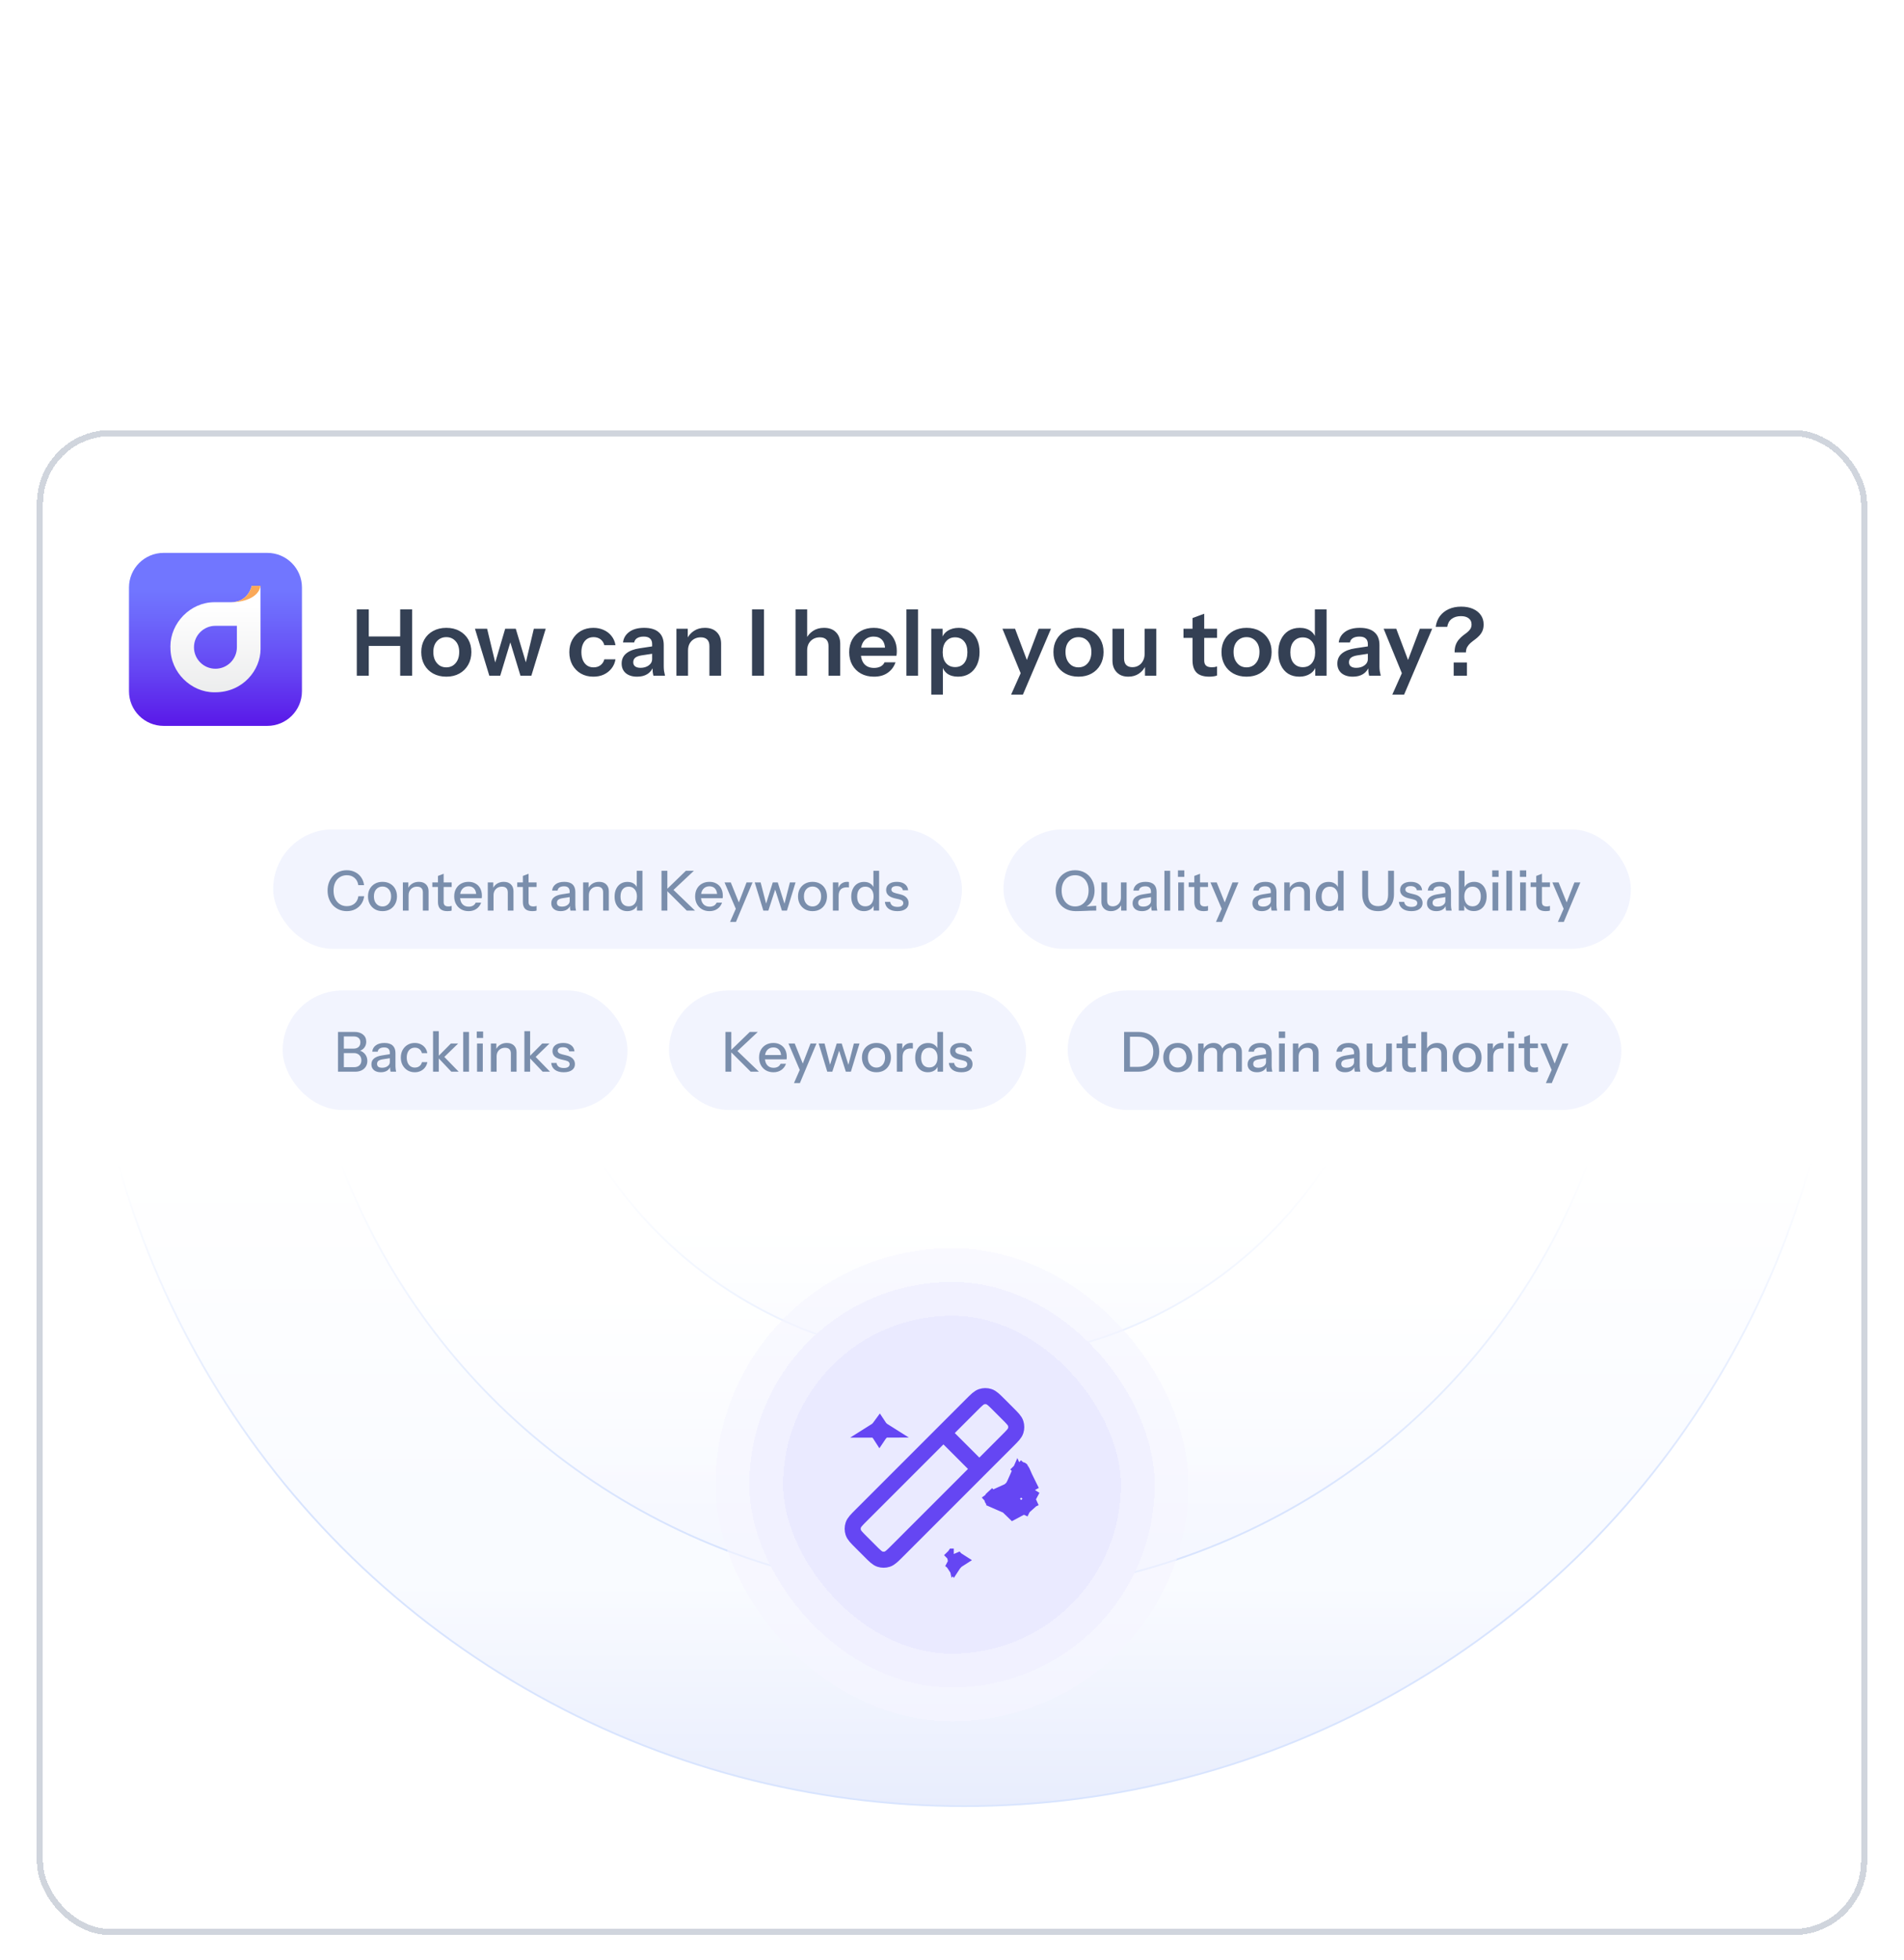 <svg width="310" height="319" viewBox="0 0 310 319" fill="none" xmlns="http://www.w3.org/2000/svg">
<g filter="url(#filter0_dd_2480_93611)">
<rect x="6" y="64" width="298" height="245" rx="12" fill="white" shape-rendering="crispEdges"/>
<rect x="6.5" y="64.5" width="297" height="244" rx="11.5" stroke="#D0D5DD" shape-rendering="crispEdges"/>
<path d="M43.521 84H26.642C23.526 84 21 86.526 21 89.642V106.521C21 109.636 23.526 112.162 26.642 112.162H43.521C46.636 112.162 49.162 109.636 49.162 106.521V89.642C49.162 86.526 46.636 84 43.521 84Z" fill="url(#paint0_linear_2480_93611)"/>
<path d="M42.414 89.368H40.992C40.992 89.368 40.46 92.027 37.605 92.027H34.922C30.979 92.027 27.743 95.434 27.743 99.22L27.752 99.465C27.752 103.52 31.178 106.693 34.869 106.693H35.024C39.572 106.693 42.422 103.047 42.422 99.658L42.415 89.368H42.414ZM38.569 99.365C38.569 101.294 37.004 102.859 35.075 102.859C33.147 102.859 31.582 101.294 31.582 99.365C31.582 97.436 33.147 95.872 35.075 95.872H38.569V99.365Z" fill="url(#paint1_linear_2480_93611)"/>
<path d="M42.414 89.368C42.077 89.368 41.249 89.368 40.992 89.368C40.992 89.368 40.46 92.027 37.605 92.027C40.103 92.027 42.178 91.046 42.415 89.368H42.414Z" fill="#FAA858"/>
<path d="M58.092 104V93.2H60.042V104H58.092ZM65.157 104V93.2H67.107V104H65.157ZM59.022 97.61H66.042V99.14H59.022V97.61ZM72.666 104.15C71.856 104.15 71.141 103.98 70.522 103.64C69.912 103.3 69.436 102.83 69.097 102.23C68.757 101.62 68.587 100.925 68.587 100.145C68.587 99.365 68.757 98.68 69.097 98.09C69.436 97.5 69.912 97.04 70.522 96.71C71.141 96.37 71.856 96.2 72.666 96.2C73.487 96.2 74.201 96.37 74.811 96.71C75.421 97.04 75.897 97.5 76.237 98.09C76.576 98.68 76.746 99.365 76.746 100.145C76.746 100.925 76.572 101.62 76.222 102.23C75.882 102.83 75.406 103.3 74.796 103.64C74.186 103.98 73.477 104.15 72.666 104.15ZM72.666 102.635C73.067 102.635 73.427 102.535 73.746 102.335C74.067 102.125 74.317 101.835 74.496 101.465C74.677 101.085 74.766 100.64 74.766 100.13C74.766 99.38 74.567 98.79 74.166 98.36C73.776 97.93 73.276 97.715 72.666 97.715C72.056 97.715 71.552 97.93 71.151 98.36C70.751 98.79 70.552 99.38 70.552 100.13C70.552 100.64 70.641 101.085 70.822 101.465C71.011 101.835 71.261 102.125 71.572 102.335C71.891 102.535 72.257 102.635 72.666 102.635ZM79.671 104L77.331 96.35H79.311L80.691 102.095H80.556L82.251 96.35H83.976L85.701 102.095H85.551L86.916 96.35H88.851L86.511 104H84.741L83.016 98.315H83.166L81.441 104H79.671ZM96.609 104.15C95.839 104.15 95.159 103.98 94.569 103.64C93.989 103.3 93.529 102.83 93.189 102.23C92.859 101.62 92.694 100.93 92.694 100.16C92.694 99.39 92.859 98.71 93.189 98.12C93.529 97.52 93.989 97.05 94.569 96.71C95.159 96.37 95.839 96.2 96.609 96.2C97.239 96.2 97.809 96.32 98.319 96.56C98.829 96.79 99.249 97.12 99.579 97.55C99.909 97.97 100.119 98.46 100.209 99.02H98.394C98.284 98.61 98.074 98.29 97.764 98.06C97.454 97.83 97.079 97.715 96.639 97.715C96.229 97.715 95.874 97.815 95.574 98.015C95.284 98.215 95.059 98.5 94.899 98.87C94.739 99.24 94.659 99.67 94.659 100.16C94.659 100.66 94.739 101.095 94.899 101.465C95.059 101.835 95.289 102.125 95.589 102.335C95.889 102.535 96.239 102.635 96.639 102.635C97.079 102.635 97.454 102.52 97.764 102.29C98.074 102.06 98.284 101.74 98.394 101.33H100.209C100.119 101.89 99.904 102.385 99.564 102.815C99.234 103.235 98.814 103.565 98.304 103.805C97.804 104.035 97.239 104.15 96.609 104.15ZM106.388 104C106.338 103.8 106.298 103.58 106.268 103.34C106.248 103.1 106.238 102.81 106.238 102.47H106.178V98.84C106.178 98.44 106.063 98.14 105.833 97.94C105.613 97.73 105.273 97.625 104.813 97.625C104.363 97.625 104.003 97.71 103.733 97.88C103.473 98.04 103.313 98.275 103.253 98.585H101.438C101.518 97.875 101.858 97.3 102.458 96.86C103.058 96.42 103.863 96.2 104.873 96.2C105.923 96.2 106.718 96.44 107.258 96.92C107.798 97.39 108.068 98.085 108.068 99.005V102.47C108.068 102.71 108.083 102.955 108.113 103.205C108.153 103.455 108.208 103.72 108.278 104H106.388ZM103.733 104.15C102.963 104.15 102.348 103.96 101.888 103.58C101.438 103.19 101.213 102.67 101.213 102.02C101.213 101.32 101.468 100.765 101.978 100.355C102.488 99.945 103.208 99.67 104.138 99.53L106.523 99.17V100.37L104.453 100.685C104.003 100.755 103.663 100.88 103.433 101.06C103.213 101.24 103.103 101.49 103.103 101.81C103.103 102.1 103.208 102.325 103.418 102.485C103.628 102.635 103.918 102.71 104.288 102.71C104.828 102.71 105.278 102.575 105.638 102.305C105.998 102.035 106.178 101.705 106.178 101.315L106.388 102.47C106.188 103.02 105.858 103.44 105.398 103.73C104.948 104.01 104.393 104.15 103.733 104.15ZM110.132 104V96.35H111.977V98.15H112.022V104H110.132ZM115.502 104V99.17C115.502 98.7 115.382 98.345 115.142 98.105C114.902 97.865 114.552 97.745 114.092 97.745C113.692 97.745 113.332 97.835 113.012 98.015C112.702 98.195 112.457 98.445 112.277 98.765C112.107 99.085 112.022 99.455 112.022 99.875L111.827 98.045C112.087 97.485 112.467 97.04 112.967 96.71C113.467 96.37 114.067 96.2 114.767 96.2C115.597 96.2 116.242 96.435 116.702 96.905C117.172 97.375 117.407 98 117.407 98.78V104H115.502ZM122.442 104V93.2H124.392V104H122.442ZM129.526 104V93.2H131.416V104H129.526ZM134.896 104V99.17C134.896 98.7 134.776 98.345 134.536 98.105C134.296 97.865 133.946 97.745 133.486 97.745C133.086 97.745 132.726 97.835 132.406 98.015C132.096 98.195 131.851 98.445 131.671 98.765C131.501 99.085 131.416 99.455 131.416 99.875L131.221 98.045C131.481 97.485 131.861 97.04 132.361 96.71C132.861 96.37 133.461 96.2 134.161 96.2C134.991 96.2 135.636 96.435 136.096 96.905C136.566 97.375 136.801 98 136.801 98.78V104H134.896ZM142.295 104.15C141.485 104.15 140.775 103.98 140.165 103.64C139.565 103.3 139.095 102.83 138.755 102.23C138.425 101.63 138.26 100.94 138.26 100.16C138.26 99.38 138.425 98.695 138.755 98.105C139.095 97.505 139.565 97.04 140.165 96.71C140.765 96.37 141.465 96.2 142.265 96.2C143.025 96.2 143.685 96.36 144.245 96.68C144.805 96.99 145.24 97.43 145.55 98C145.86 98.57 146.015 99.235 146.015 99.995C146.015 100.135 146.01 100.265 146 100.385C145.99 100.505 145.975 100.625 145.955 100.745H139.43V99.425H144.5L144.11 99.785C144.11 99.065 143.945 98.525 143.615 98.165C143.285 97.805 142.825 97.625 142.235 97.625C141.595 97.625 141.085 97.845 140.705 98.285C140.335 98.725 140.15 99.36 140.15 100.19C140.15 101.01 140.335 101.64 140.705 102.08C141.085 102.51 141.62 102.725 142.31 102.725C142.71 102.725 143.06 102.65 143.36 102.5C143.66 102.35 143.88 102.12 144.02 101.81H145.805C145.555 102.53 145.13 103.1 144.53 103.52C143.94 103.94 143.195 104.15 142.295 104.15ZM147.58 104V93.2H149.47V104H147.58ZM155.991 104.15C155.261 104.15 154.666 103.98 154.206 103.64C153.756 103.29 153.476 102.81 153.366 102.2L153.516 102.185V107.075H151.626V96.35H153.471V98.075L153.321 98.045C153.461 97.475 153.781 97.025 154.281 96.695C154.781 96.365 155.391 96.2 156.111 96.2C156.791 96.2 157.381 96.365 157.881 96.695C158.391 97.015 158.786 97.47 159.066 98.06C159.346 98.65 159.486 99.345 159.486 100.145C159.486 100.955 159.341 101.66 159.051 102.26C158.761 102.86 158.356 103.325 157.836 103.655C157.316 103.985 156.701 104.15 155.991 104.15ZM155.511 102.59C156.121 102.59 156.606 102.38 156.966 101.96C157.326 101.53 157.506 100.93 157.506 100.16C157.506 99.39 157.321 98.795 156.951 98.375C156.591 97.955 156.106 97.745 155.496 97.745C154.896 97.745 154.411 97.96 154.041 98.39C153.671 98.81 153.486 99.405 153.486 100.175C153.486 100.945 153.671 101.54 154.041 101.96C154.411 102.38 154.901 102.59 155.511 102.59ZM164.623 107.075L166.603 102.635L166.948 102.065L169.108 96.35H171.118L166.543 107.075H164.623ZM166.318 103.925L163.213 96.35H165.268L167.863 103.22L166.318 103.925ZM175.595 104.15C174.785 104.15 174.07 103.98 173.45 103.64C172.84 103.3 172.365 102.83 172.025 102.23C171.685 101.62 171.515 100.925 171.515 100.145C171.515 99.365 171.685 98.68 172.025 98.09C172.365 97.5 172.84 97.04 173.45 96.71C174.07 96.37 174.785 96.2 175.595 96.2C176.415 96.2 177.13 96.37 177.74 96.71C178.35 97.04 178.825 97.5 179.165 98.09C179.505 98.68 179.675 99.365 179.675 100.145C179.675 100.925 179.5 101.62 179.15 102.23C178.81 102.83 178.335 103.3 177.725 103.64C177.115 103.98 176.405 104.15 175.595 104.15ZM175.595 102.635C175.995 102.635 176.355 102.535 176.675 102.335C176.995 102.125 177.245 101.835 177.425 101.465C177.605 101.085 177.695 100.64 177.695 100.13C177.695 99.38 177.495 98.79 177.095 98.36C176.705 97.93 176.205 97.715 175.595 97.715C174.985 97.715 174.48 97.93 174.08 98.36C173.68 98.79 173.48 99.38 173.48 100.13C173.48 100.64 173.57 101.085 173.75 101.465C173.94 101.835 174.19 102.125 174.5 102.335C174.82 102.535 175.185 102.635 175.595 102.635ZM183.69 104.15C183.16 104.15 182.7 104.04 182.31 103.82C181.93 103.59 181.635 103.28 181.425 102.89C181.225 102.5 181.125 102.06 181.125 101.57V96.35H183.015V101.18C183.015 101.65 183.13 102.005 183.36 102.245C183.6 102.485 183.935 102.605 184.365 102.605C184.755 102.605 185.095 102.515 185.385 102.335C185.685 102.155 185.92 101.905 186.09 101.585C186.27 101.255 186.36 100.885 186.36 100.475L186.555 102.305C186.305 102.865 185.93 103.315 185.43 103.655C184.94 103.985 184.36 104.15 183.69 104.15ZM186.42 104V102.2H186.36V96.35H188.265V104H186.42ZM196.904 104.15C195.964 104.15 195.269 103.93 194.819 103.49C194.379 103.04 194.159 102.37 194.159 101.48V94.61L196.064 93.905V101.525C196.064 101.895 196.164 102.17 196.364 102.35C196.564 102.53 196.879 102.62 197.309 102.62C197.479 102.62 197.629 102.61 197.759 102.59C197.899 102.56 198.029 102.525 198.149 102.485V103.955C198.029 104.015 197.859 104.06 197.639 104.09C197.419 104.13 197.174 104.15 196.904 104.15ZM192.689 97.835V96.35H198.149V97.835H192.689ZM202.958 104.15C202.148 104.15 201.433 103.98 200.813 103.64C200.203 103.3 199.728 102.83 199.388 102.23C199.048 101.62 198.878 100.925 198.878 100.145C198.878 99.365 199.048 98.68 199.388 98.09C199.728 97.5 200.203 97.04 200.813 96.71C201.433 96.37 202.148 96.2 202.958 96.2C203.778 96.2 204.493 96.37 205.103 96.71C205.713 97.04 206.188 97.5 206.528 98.09C206.868 98.68 207.038 99.365 207.038 100.145C207.038 100.925 206.863 101.62 206.513 102.23C206.173 102.83 205.698 103.3 205.088 103.64C204.478 103.98 203.768 104.15 202.958 104.15ZM202.958 102.635C203.358 102.635 203.718 102.535 204.038 102.335C204.358 102.125 204.608 101.835 204.788 101.465C204.968 101.085 205.058 100.64 205.058 100.13C205.058 99.38 204.858 98.79 204.458 98.36C204.068 97.93 203.568 97.715 202.958 97.715C202.348 97.715 201.843 97.93 201.443 98.36C201.043 98.79 200.843 99.38 200.843 100.13C200.843 100.64 200.933 101.085 201.113 101.465C201.303 101.835 201.553 102.125 201.863 102.335C202.183 102.535 202.548 102.635 202.958 102.635ZM214.141 104V102.275L214.291 102.305C214.161 102.865 213.846 103.315 213.346 103.655C212.846 103.985 212.251 104.15 211.561 104.15C210.861 104.15 210.251 103.99 209.731 103.67C209.221 103.34 208.826 102.88 208.546 102.29C208.266 101.7 208.126 101.005 208.126 100.205C208.126 99.395 208.271 98.69 208.561 98.09C208.851 97.49 209.256 97.025 209.776 96.695C210.306 96.365 210.921 96.2 211.621 96.2C212.341 96.2 212.936 96.375 213.406 96.725C213.876 97.065 214.166 97.54 214.276 98.15L214.081 98.165V93.2H215.986V104H214.141ZM212.116 102.605C212.726 102.605 213.211 102.395 213.571 101.975C213.941 101.545 214.126 100.945 214.126 100.175C214.126 99.405 213.941 98.81 213.571 98.39C213.201 97.97 212.711 97.76 212.101 97.76C211.501 97.76 211.016 97.975 210.646 98.405C210.276 98.825 210.091 99.42 210.091 100.19C210.091 100.96 210.276 101.555 210.646 101.975C211.016 102.395 211.506 102.605 212.116 102.605ZM222.917 104C222.867 103.8 222.827 103.58 222.797 103.34C222.777 103.1 222.767 102.81 222.767 102.47H222.707V98.84C222.707 98.44 222.592 98.14 222.362 97.94C222.142 97.73 221.802 97.625 221.342 97.625C220.892 97.625 220.532 97.71 220.262 97.88C220.002 98.04 219.842 98.275 219.782 98.585H217.967C218.047 97.875 218.387 97.3 218.987 96.86C219.587 96.42 220.392 96.2 221.402 96.2C222.452 96.2 223.247 96.44 223.787 96.92C224.327 97.39 224.597 98.085 224.597 99.005V102.47C224.597 102.71 224.612 102.955 224.642 103.205C224.682 103.455 224.737 103.72 224.807 104H222.917ZM220.262 104.15C219.492 104.15 218.877 103.96 218.417 103.58C217.967 103.19 217.742 102.67 217.742 102.02C217.742 101.32 217.997 100.765 218.507 100.355C219.017 99.945 219.737 99.67 220.667 99.53L223.052 99.17V100.37L220.982 100.685C220.532 100.755 220.192 100.88 219.962 101.06C219.742 101.24 219.632 101.49 219.632 101.81C219.632 102.1 219.737 102.325 219.947 102.485C220.157 102.635 220.447 102.71 220.817 102.71C221.357 102.71 221.807 102.575 222.167 102.305C222.527 102.035 222.707 101.705 222.707 101.315L222.917 102.47C222.717 103.02 222.387 103.44 221.927 103.73C221.477 104.01 220.922 104.15 220.262 104.15ZM226.687 107.075L228.667 102.635L229.012 102.065L231.172 96.35H233.182L228.607 107.075H226.687ZM228.382 103.925L225.277 96.35H227.332L229.927 103.22L228.382 103.925ZM236.832 100.205C236.832 99.705 236.897 99.285 237.027 98.945C237.167 98.595 237.342 98.305 237.552 98.075C237.762 97.835 237.982 97.625 238.212 97.445C238.452 97.265 238.677 97.095 238.887 96.935C239.097 96.765 239.267 96.58 239.397 96.38C239.527 96.18 239.592 95.935 239.592 95.645C239.592 95.215 239.437 94.885 239.127 94.655C238.827 94.415 238.407 94.295 237.867 94.295C237.257 94.295 236.752 94.445 236.352 94.745C235.962 95.045 235.722 95.475 235.632 96.035H233.757C233.847 95.365 234.072 94.785 234.432 94.295C234.802 93.805 235.282 93.425 235.872 93.155C236.462 92.885 237.137 92.75 237.897 92.75C238.637 92.75 239.277 92.87 239.817 93.11C240.367 93.35 240.792 93.685 241.092 94.115C241.402 94.545 241.557 95.055 241.557 95.645C241.557 96.075 241.487 96.44 241.347 96.74C241.207 97.04 241.027 97.3 240.807 97.52C240.597 97.74 240.367 97.94 240.117 98.12C239.867 98.3 239.632 98.485 239.412 98.675C239.202 98.865 239.027 99.08 238.887 99.32C238.747 99.56 238.677 99.855 238.677 100.205H236.832ZM236.682 104V101.84H238.842V104H236.682Z" fill="#344054"/>
<rect x="44.477" y="129" width="112.137" height="19.455" rx="9.727" fill="#F1F3FE" fill-opacity="0.94"/>
<path d="M56.467 142.318C56.017 142.318 55.6 142.237 55.216 142.075C54.832 141.907 54.499 141.676 54.217 141.382C53.941 141.082 53.725 140.728 53.569 140.32C53.413 139.912 53.335 139.465 53.335 138.979C53.335 138.493 53.41 138.049 53.56 137.647C53.716 137.239 53.932 136.888 54.208 136.594C54.49 136.294 54.823 136.063 55.207 135.901C55.591 135.739 56.008 135.658 56.458 135.658C56.962 135.658 57.415 135.76 57.817 135.964C58.219 136.162 58.546 136.444 58.798 136.81C59.056 137.176 59.215 137.602 59.275 138.088H58.339C58.261 137.578 58.054 137.182 57.718 136.9C57.388 136.612 56.971 136.468 56.467 136.468C56.041 136.468 55.663 136.573 55.333 136.783C55.009 136.987 54.757 137.278 54.577 137.656C54.397 138.028 54.307 138.469 54.307 138.979C54.307 139.483 54.397 139.927 54.577 140.311C54.763 140.689 55.018 140.983 55.342 141.193C55.666 141.403 56.041 141.508 56.467 141.508C56.971 141.508 57.391 141.367 57.727 141.085C58.069 140.797 58.276 140.398 58.348 139.888H59.293C59.227 140.38 59.065 140.809 58.807 141.175C58.549 141.535 58.219 141.817 57.817 142.021C57.421 142.219 56.971 142.318 56.467 142.318ZM62.274 142.318C61.806 142.318 61.395 142.216 61.041 142.012C60.687 141.802 60.411 141.517 60.213 141.157C60.015 140.791 59.916 140.377 59.916 139.915C59.916 139.447 60.015 139.036 60.213 138.682C60.417 138.328 60.693 138.052 61.041 137.854C61.395 137.65 61.806 137.548 62.274 137.548C62.748 137.548 63.162 137.65 63.516 137.854C63.87 138.052 64.143 138.328 64.335 138.682C64.533 139.036 64.632 139.447 64.632 139.915C64.632 140.377 64.533 140.791 64.335 141.157C64.143 141.517 63.87 141.802 63.516 142.012C63.162 142.216 62.748 142.318 62.274 142.318ZM62.274 141.553C62.556 141.553 62.799 141.484 63.003 141.346C63.213 141.208 63.378 141.016 63.498 140.77C63.618 140.524 63.678 140.236 63.678 139.906C63.678 139.414 63.546 139.027 63.282 138.745C63.024 138.457 62.688 138.313 62.274 138.313C61.866 138.313 61.53 138.457 61.266 138.745C61.008 139.033 60.879 139.42 60.879 139.906C60.879 140.236 60.936 140.524 61.05 140.77C61.17 141.016 61.335 141.208 61.545 141.346C61.761 141.484 62.004 141.553 62.274 141.553ZM65.593 142.228V137.638H66.484V138.718H66.529V142.228H65.593ZM68.851 142.228V139.276C68.851 138.958 68.77 138.721 68.608 138.565C68.452 138.409 68.218 138.331 67.906 138.331C67.636 138.331 67.396 138.391 67.186 138.511C66.982 138.631 66.82 138.796 66.7 139.006C66.586 139.216 66.529 139.465 66.529 139.753L66.412 138.655C66.562 138.313 66.793 138.043 67.105 137.845C67.417 137.647 67.78 137.548 68.194 137.548C68.686 137.548 69.073 137.686 69.355 137.962C69.637 138.238 69.778 138.604 69.778 139.06V142.228H68.851ZM72.855 142.318C72.321 142.318 71.928 142.195 71.676 141.949C71.43 141.697 71.307 141.328 71.307 140.842V136.585L72.234 136.234V140.851C72.234 141.091 72.297 141.268 72.423 141.382C72.549 141.496 72.753 141.553 73.035 141.553C73.143 141.553 73.239 141.544 73.323 141.526C73.407 141.508 73.479 141.487 73.539 141.463V142.219C73.473 142.249 73.38 142.273 73.26 142.291C73.14 142.309 73.005 142.318 72.855 142.318ZM70.389 138.385V137.638H73.539V138.385H70.389ZM76.292 142.318C75.83 142.318 75.422 142.216 75.068 142.012C74.72 141.808 74.447 141.526 74.249 141.166C74.051 140.806 73.952 140.392 73.952 139.924C73.952 139.45 74.048 139.036 74.24 138.682C74.438 138.322 74.714 138.043 75.068 137.845C75.422 137.647 75.827 137.548 76.283 137.548C76.727 137.548 77.111 137.644 77.435 137.836C77.765 138.022 78.017 138.283 78.191 138.619C78.371 138.955 78.461 139.354 78.461 139.816C78.461 139.888 78.458 139.957 78.452 140.023C78.452 140.083 78.446 140.146 78.434 140.212H74.582V139.51H77.777L77.543 139.789C77.543 139.297 77.432 138.922 77.21 138.664C76.988 138.406 76.679 138.277 76.283 138.277C75.857 138.277 75.518 138.424 75.266 138.718C75.02 139.006 74.897 139.408 74.897 139.924C74.897 140.446 75.02 140.854 75.266 141.148C75.518 141.442 75.866 141.589 76.31 141.589C76.58 141.589 76.814 141.535 77.012 141.427C77.21 141.313 77.357 141.148 77.453 140.932H78.335C78.185 141.364 77.93 141.703 77.57 141.949C77.216 142.195 76.79 142.318 76.292 142.318ZM79.418 142.228V137.638H80.309V138.718H80.355V142.228H79.418ZM82.677 142.228V139.276C82.677 138.958 82.596 138.721 82.433 138.565C82.278 138.409 82.043 138.331 81.731 138.331C81.462 138.331 81.222 138.391 81.011 138.511C80.808 138.631 80.645 138.796 80.525 139.006C80.412 139.216 80.355 139.465 80.355 139.753L80.237 138.655C80.388 138.313 80.618 138.043 80.93 137.845C81.243 137.647 81.606 137.548 82.019 137.548C82.511 137.548 82.898 137.686 83.18 137.962C83.463 138.238 83.603 138.604 83.603 139.06V142.228H82.677ZM86.68 142.318C86.146 142.318 85.753 142.195 85.501 141.949C85.255 141.697 85.132 141.328 85.132 140.842V136.585L86.059 136.234V140.851C86.059 141.091 86.122 141.268 86.248 141.382C86.374 141.496 86.578 141.553 86.86 141.553C86.968 141.553 87.064 141.544 87.148 141.526C87.232 141.508 87.304 141.487 87.364 141.463V142.219C87.298 142.249 87.205 142.273 87.085 142.291C86.965 142.309 86.83 142.318 86.68 142.318ZM84.214 138.385V137.638H87.364V138.385H84.214ZM92.871 142.228C92.841 142.114 92.82 141.988 92.808 141.85C92.802 141.712 92.799 141.544 92.799 141.346H92.754V139.159C92.754 138.865 92.679 138.646 92.529 138.502C92.385 138.352 92.154 138.277 91.836 138.277C91.53 138.277 91.284 138.337 91.098 138.457C90.918 138.577 90.813 138.748 90.783 138.97H89.892C89.934 138.538 90.129 138.193 90.477 137.935C90.825 137.677 91.29 137.548 91.872 137.548C92.472 137.548 92.922 137.689 93.222 137.971C93.522 138.247 93.672 138.655 93.672 139.195V141.346C93.672 141.484 93.681 141.625 93.699 141.769C93.717 141.913 93.744 142.066 93.78 142.228H92.871ZM91.287 142.318C90.819 142.318 90.447 142.204 90.171 141.976C89.895 141.742 89.757 141.427 89.757 141.031C89.757 140.623 89.901 140.302 90.189 140.068C90.483 139.828 90.903 139.666 91.449 139.582L92.961 139.339V139.996L91.593 140.212C91.287 140.26 91.056 140.341 90.9 140.455C90.75 140.569 90.675 140.734 90.675 140.95C90.675 141.16 90.744 141.319 90.882 141.427C91.026 141.529 91.233 141.58 91.503 141.58C91.863 141.58 92.16 141.493 92.394 141.319C92.634 141.145 92.754 140.926 92.754 140.662L92.871 141.328C92.763 141.646 92.571 141.892 92.295 142.066C92.019 142.234 91.683 142.318 91.287 142.318ZM94.94 142.228V137.638H95.831V138.718H95.876V142.228H94.94ZM98.198 142.228V139.276C98.198 138.958 98.117 138.721 97.955 138.565C97.799 138.409 97.565 138.331 97.253 138.331C96.983 138.331 96.743 138.391 96.533 138.511C96.329 138.631 96.167 138.796 96.047 139.006C95.933 139.216 95.876 139.465 95.876 139.753L95.759 138.655C95.909 138.313 96.14 138.043 96.452 137.845C96.764 137.647 97.127 137.548 97.541 137.548C98.033 137.548 98.42 137.686 98.702 137.962C98.984 138.238 99.125 138.604 99.125 139.06V142.228H98.198ZM103.71 142.228V141.175L103.8 141.202C103.704 141.544 103.506 141.817 103.206 142.021C102.906 142.219 102.546 142.318 102.126 142.318C101.712 142.318 101.349 142.219 101.037 142.021C100.731 141.823 100.491 141.547 100.317 141.193C100.149 140.839 100.065 140.425 100.065 139.951C100.065 139.471 100.152 139.051 100.326 138.691C100.5 138.331 100.743 138.052 101.055 137.854C101.367 137.656 101.733 137.557 102.153 137.557C102.591 137.557 102.951 137.662 103.233 137.872C103.521 138.076 103.71 138.364 103.8 138.736L103.674 138.754V135.748H104.601V142.228H103.71ZM102.36 141.535C102.774 141.535 103.101 141.394 103.341 141.112C103.581 140.824 103.701 140.428 103.701 139.924C103.701 139.432 103.578 139.045 103.332 138.763C103.092 138.475 102.765 138.331 102.351 138.331C101.943 138.331 101.619 138.475 101.379 138.763C101.145 139.045 101.028 139.441 101.028 139.951C101.028 140.449 101.145 140.839 101.379 141.121C101.619 141.397 101.946 141.535 102.36 141.535ZM107.702 142.228V135.748H108.656V142.228H107.702ZM108.458 138.862L111.671 135.748H112.976L109.655 138.862H108.458ZM111.815 142.228L108.44 138.862H109.655L113.156 142.228H111.815ZM115.518 142.318C115.056 142.318 114.648 142.216 114.294 142.012C113.946 141.808 113.673 141.526 113.475 141.166C113.277 140.806 113.178 140.392 113.178 139.924C113.178 139.45 113.274 139.036 113.466 138.682C113.664 138.322 113.94 138.043 114.294 137.845C114.648 137.647 115.053 137.548 115.509 137.548C115.953 137.548 116.337 137.644 116.661 137.836C116.991 138.022 117.243 138.283 117.417 138.619C117.597 138.955 117.687 139.354 117.687 139.816C117.687 139.888 117.684 139.957 117.678 140.023C117.678 140.083 117.672 140.146 117.66 140.212H113.808V139.51H117.003L116.769 139.789C116.769 139.297 116.658 138.922 116.436 138.664C116.214 138.406 115.905 138.277 115.509 138.277C115.083 138.277 114.744 138.424 114.492 138.718C114.246 139.006 114.123 139.408 114.123 139.924C114.123 140.446 114.246 140.854 114.492 141.148C114.744 141.442 115.092 141.589 115.536 141.589C115.806 141.589 116.04 141.535 116.238 141.427C116.436 141.313 116.583 141.148 116.679 140.932H117.561C117.411 141.364 117.156 141.703 116.796 141.949C116.442 142.195 116.016 142.318 115.518 142.318ZM118.863 144.073L119.97 141.544L120.159 141.247L121.554 137.638H122.526L119.826 144.073H118.863ZM119.925 142.228L117.963 137.638H118.98L120.645 141.769L119.925 142.228ZM124.282 142.228L122.878 137.638H123.841L124.795 141.328H124.66L125.821 137.638H126.631L127.792 141.328H127.666L128.611 137.638H129.529L128.125 142.228H127.306L126.145 138.601H126.28L125.101 142.228H124.282ZM132.288 142.318C131.82 142.318 131.409 142.216 131.055 142.012C130.701 141.802 130.425 141.517 130.227 141.157C130.029 140.791 129.93 140.377 129.93 139.915C129.93 139.447 130.029 139.036 130.227 138.682C130.431 138.328 130.707 138.052 131.055 137.854C131.409 137.65 131.82 137.548 132.288 137.548C132.762 137.548 133.176 137.65 133.53 137.854C133.884 138.052 134.157 138.328 134.349 138.682C134.547 139.036 134.646 139.447 134.646 139.915C134.646 140.377 134.547 140.791 134.349 141.157C134.157 141.517 133.884 141.802 133.53 142.012C133.176 142.216 132.762 142.318 132.288 142.318ZM132.288 141.553C132.57 141.553 132.813 141.484 133.017 141.346C133.227 141.208 133.392 141.016 133.512 140.77C133.632 140.524 133.692 140.236 133.692 139.906C133.692 139.414 133.56 139.027 133.296 138.745C133.038 138.457 132.702 138.313 132.288 138.313C131.88 138.313 131.544 138.457 131.28 138.745C131.022 139.033 130.893 139.42 130.893 139.906C130.893 140.236 130.95 140.524 131.064 140.77C131.184 141.016 131.349 141.208 131.559 141.346C131.775 141.484 132.018 141.553 132.288 141.553ZM135.607 142.228V137.638H136.498V138.781H136.543V142.228H135.607ZM136.543 139.834L136.426 138.745C136.534 138.355 136.72 138.058 136.984 137.854C137.248 137.65 137.563 137.548 137.929 137.548C138.067 137.548 138.163 137.56 138.217 137.584V138.466C138.187 138.454 138.145 138.448 138.091 138.448C138.037 138.442 137.971 138.439 137.893 138.439C137.443 138.439 137.104 138.556 136.876 138.79C136.654 139.024 136.543 139.372 136.543 139.834ZM142.241 142.228V141.175L142.331 141.202C142.235 141.544 142.037 141.817 141.737 142.021C141.437 142.219 141.077 142.318 140.657 142.318C140.243 142.318 139.88 142.219 139.568 142.021C139.262 141.823 139.022 141.547 138.848 141.193C138.68 140.839 138.596 140.425 138.596 139.951C138.596 139.471 138.683 139.051 138.857 138.691C139.031 138.331 139.274 138.052 139.586 137.854C139.898 137.656 140.264 137.557 140.684 137.557C141.122 137.557 141.482 137.662 141.764 137.872C142.052 138.076 142.241 138.364 142.331 138.736L142.205 138.754V135.748H143.132V142.228H142.241ZM140.891 141.535C141.305 141.535 141.632 141.394 141.872 141.112C142.112 140.824 142.232 140.428 142.232 139.924C142.232 139.432 142.109 139.045 141.863 138.763C141.623 138.475 141.296 138.331 140.882 138.331C140.474 138.331 140.15 138.475 139.91 138.763C139.676 139.045 139.559 139.441 139.559 139.951C139.559 140.449 139.676 140.839 139.91 141.121C140.15 141.397 140.477 141.535 140.891 141.535ZM146.105 142.318C145.505 142.318 145.028 142.186 144.674 141.922C144.32 141.658 144.119 141.286 144.071 140.806H144.935C144.977 141.07 145.097 141.274 145.295 141.418C145.499 141.556 145.775 141.625 146.123 141.625C146.429 141.625 146.663 141.571 146.825 141.463C146.987 141.355 147.068 141.202 147.068 141.004C147.068 140.86 147.02 140.74 146.924 140.644C146.834 140.542 146.654 140.458 146.384 140.392L145.646 140.221C145.184 140.107 144.839 139.939 144.611 139.717C144.389 139.489 144.278 139.21 144.278 138.88C144.278 138.466 144.431 138.142 144.737 137.908C145.049 137.668 145.475 137.548 146.015 137.548C146.549 137.548 146.978 137.668 147.302 137.908C147.632 138.148 147.818 138.484 147.86 138.916H146.996C146.96 138.7 146.855 138.535 146.681 138.421C146.513 138.301 146.282 138.241 145.988 138.241C145.712 138.241 145.499 138.292 145.349 138.394C145.205 138.49 145.133 138.625 145.133 138.799C145.133 138.943 145.187 139.063 145.295 139.159C145.409 139.255 145.595 139.336 145.853 139.402L146.609 139.591C147.047 139.699 147.377 139.876 147.599 140.122C147.821 140.362 147.932 140.653 147.932 140.995C147.932 141.409 147.77 141.733 147.446 141.967C147.128 142.201 146.681 142.318 146.105 142.318Z" fill="#7A8EAC"/>
<rect x="163.386" y="129" width="102.137" height="19.455" rx="9.727" fill="#F1F3FE" fill-opacity="0.94"/>
<path d="M175.153 142.318C174.487 142.318 173.908 142.177 173.416 141.895C172.924 141.607 172.543 141.211 172.273 140.707C172.009 140.197 171.877 139.615 171.877 138.961C171.877 138.313 172.012 137.74 172.282 137.242C172.552 136.744 172.924 136.357 173.398 136.081C173.878 135.799 174.424 135.658 175.036 135.658C175.66 135.658 176.209 135.799 176.683 136.081C177.157 136.357 177.529 136.744 177.799 137.242C178.075 137.74 178.213 138.316 178.213 138.97C178.213 139.432 178.135 139.861 177.979 140.257C177.829 140.653 177.598 140.989 177.286 141.265C176.98 141.541 176.593 141.733 176.125 141.841L175.153 142.318ZM175.036 141.553C175.48 141.553 175.864 141.442 176.188 141.22C176.518 140.998 176.776 140.692 176.962 140.302C177.148 139.912 177.241 139.462 177.241 138.952C177.241 138.46 177.148 138.028 176.962 137.656C176.776 137.278 176.518 136.987 176.188 136.783C175.858 136.573 175.474 136.468 175.036 136.468C174.598 136.468 174.214 136.573 173.884 136.783C173.56 136.987 173.305 137.275 173.119 137.647C172.939 138.019 172.849 138.454 172.849 138.952C172.849 139.468 172.942 139.921 173.128 140.311C173.314 140.695 173.569 140.998 173.893 141.22C174.223 141.442 174.604 141.553 175.036 141.553ZM175.153 142.318L175.045 141.67L178.483 141.445V142.228C178.111 142.228 177.79 142.231 177.52 142.237C177.256 142.249 177.007 142.261 176.773 142.273C176.545 142.285 176.305 142.294 176.053 142.3C175.801 142.312 175.501 142.318 175.153 142.318ZM180.874 142.318C180.568 142.318 180.298 142.255 180.064 142.129C179.83 141.997 179.647 141.817 179.515 141.589C179.389 141.361 179.326 141.1 179.326 140.806V137.638H180.262V140.59C180.262 140.908 180.34 141.145 180.496 141.301C180.652 141.457 180.874 141.535 181.162 141.535C181.42 141.535 181.648 141.475 181.846 141.355C182.05 141.235 182.209 141.07 182.323 140.86C182.443 140.644 182.503 140.395 182.503 140.113L182.62 141.211C182.47 141.547 182.239 141.817 181.927 142.021C181.621 142.219 181.27 142.318 180.874 142.318ZM182.539 142.228V141.148H182.503V137.638H183.43V142.228H182.539ZM187.515 142.228C187.485 142.114 187.464 141.988 187.452 141.85C187.446 141.712 187.443 141.544 187.443 141.346H187.398V139.159C187.398 138.865 187.323 138.646 187.173 138.502C187.029 138.352 186.798 138.277 186.48 138.277C186.174 138.277 185.928 138.337 185.742 138.457C185.562 138.577 185.457 138.748 185.427 138.97H184.536C184.578 138.538 184.773 138.193 185.121 137.935C185.469 137.677 185.934 137.548 186.516 137.548C187.116 137.548 187.566 137.689 187.866 137.971C188.166 138.247 188.316 138.655 188.316 139.195V141.346C188.316 141.484 188.325 141.625 188.343 141.769C188.361 141.913 188.388 142.066 188.424 142.228H187.515ZM185.931 142.318C185.463 142.318 185.091 142.204 184.815 141.976C184.539 141.742 184.401 141.427 184.401 141.031C184.401 140.623 184.545 140.302 184.833 140.068C185.127 139.828 185.547 139.666 186.093 139.582L187.605 139.339V139.996L186.237 140.212C185.931 140.26 185.7 140.341 185.544 140.455C185.394 140.569 185.319 140.734 185.319 140.95C185.319 141.16 185.388 141.319 185.526 141.427C185.67 141.529 185.877 141.58 186.147 141.58C186.507 141.58 186.804 141.493 187.038 141.319C187.278 141.145 187.398 140.926 187.398 140.662L187.515 141.328C187.407 141.646 187.215 141.892 186.939 142.066C186.663 142.234 186.327 142.318 185.931 142.318ZM189.584 142.228V135.748H190.52V142.228H189.584ZM191.834 142.228V137.638H192.77V142.228H191.834ZM191.789 136.738V135.685H192.824V136.738H191.789ZM196.002 142.318C195.468 142.318 195.075 142.195 194.823 141.949C194.577 141.697 194.454 141.328 194.454 140.842V136.585L195.381 136.234V140.851C195.381 141.091 195.444 141.268 195.57 141.382C195.696 141.496 195.9 141.553 196.182 141.553C196.29 141.553 196.386 141.544 196.47 141.526C196.554 141.508 196.626 141.487 196.686 141.463V142.219C196.62 142.249 196.527 142.273 196.407 142.291C196.287 142.309 196.152 142.318 196.002 142.318ZM193.536 138.385V137.638H196.686V138.385H193.536ZM197.977 144.073L199.084 141.544L199.273 141.247L200.668 137.638H201.64L198.94 144.073H197.977ZM199.039 142.228L197.077 137.638H198.094L199.759 141.769L199.039 142.228ZM207.027 142.228C206.997 142.114 206.976 141.988 206.964 141.85C206.958 141.712 206.955 141.544 206.955 141.346H206.91V139.159C206.91 138.865 206.835 138.646 206.685 138.502C206.541 138.352 206.31 138.277 205.992 138.277C205.686 138.277 205.44 138.337 205.254 138.457C205.074 138.577 204.969 138.748 204.939 138.97H204.048C204.09 138.538 204.285 138.193 204.633 137.935C204.981 137.677 205.446 137.548 206.028 137.548C206.628 137.548 207.078 137.689 207.378 137.971C207.678 138.247 207.828 138.655 207.828 139.195V141.346C207.828 141.484 207.837 141.625 207.855 141.769C207.873 141.913 207.9 142.066 207.936 142.228H207.027ZM205.443 142.318C204.975 142.318 204.603 142.204 204.327 141.976C204.051 141.742 203.913 141.427 203.913 141.031C203.913 140.623 204.057 140.302 204.345 140.068C204.639 139.828 205.059 139.666 205.605 139.582L207.117 139.339V139.996L205.749 140.212C205.443 140.26 205.212 140.341 205.056 140.455C204.906 140.569 204.831 140.734 204.831 140.95C204.831 141.16 204.9 141.319 205.038 141.427C205.182 141.529 205.389 141.58 205.659 141.58C206.019 141.58 206.316 141.493 206.55 141.319C206.79 141.145 206.91 140.926 206.91 140.662L207.027 141.328C206.919 141.646 206.727 141.892 206.451 142.066C206.175 142.234 205.839 142.318 205.443 142.318ZM209.096 142.228V137.638H209.987V138.718H210.032V142.228H209.096ZM212.354 142.228V139.276C212.354 138.958 212.273 138.721 212.111 138.565C211.955 138.409 211.721 138.331 211.409 138.331C211.139 138.331 210.899 138.391 210.689 138.511C210.485 138.631 210.323 138.796 210.203 139.006C210.089 139.216 210.032 139.465 210.032 139.753L209.915 138.655C210.065 138.313 210.296 138.043 210.608 137.845C210.92 137.647 211.283 137.548 211.697 137.548C212.189 137.548 212.576 137.686 212.858 137.962C213.14 138.238 213.281 138.604 213.281 139.06V142.228H212.354ZM217.866 142.228V141.175L217.956 141.202C217.86 141.544 217.662 141.817 217.362 142.021C217.062 142.219 216.702 142.318 216.282 142.318C215.868 142.318 215.505 142.219 215.193 142.021C214.887 141.823 214.647 141.547 214.473 141.193C214.305 140.839 214.221 140.425 214.221 139.951C214.221 139.471 214.308 139.051 214.482 138.691C214.656 138.331 214.899 138.052 215.211 137.854C215.523 137.656 215.889 137.557 216.309 137.557C216.747 137.557 217.107 137.662 217.389 137.872C217.677 138.076 217.866 138.364 217.956 138.736L217.83 138.754V135.748H218.757V142.228H217.866ZM216.516 141.535C216.93 141.535 217.257 141.394 217.497 141.112C217.737 140.824 217.857 140.428 217.857 139.924C217.857 139.432 217.734 139.045 217.488 138.763C217.248 138.475 216.921 138.331 216.507 138.331C216.099 138.331 215.775 138.475 215.535 138.763C215.301 139.045 215.184 139.441 215.184 139.951C215.184 140.449 215.301 140.839 215.535 141.121C215.775 141.397 216.102 141.535 216.516 141.535ZM224.369 142.318C223.541 142.318 222.905 142.075 222.461 141.589C222.017 141.103 221.795 140.41 221.795 139.51V135.748H222.749V139.618C222.749 140.236 222.89 140.707 223.172 141.031C223.454 141.349 223.853 141.508 224.369 141.508C224.897 141.508 225.302 141.349 225.584 141.031C225.866 140.713 226.007 140.242 226.007 139.618V135.748H226.961V139.528C226.961 140.416 226.736 141.103 226.286 141.589C225.842 142.075 225.203 142.318 224.369 142.318ZM229.789 142.318C229.189 142.318 228.712 142.186 228.358 141.922C228.004 141.658 227.803 141.286 227.755 140.806H228.619C228.661 141.07 228.781 141.274 228.979 141.418C229.183 141.556 229.459 141.625 229.807 141.625C230.113 141.625 230.347 141.571 230.509 141.463C230.671 141.355 230.752 141.202 230.752 141.004C230.752 140.86 230.704 140.74 230.608 140.644C230.518 140.542 230.338 140.458 230.068 140.392L229.33 140.221C228.868 140.107 228.523 139.939 228.295 139.717C228.073 139.489 227.962 139.21 227.962 138.88C227.962 138.466 228.115 138.142 228.421 137.908C228.733 137.668 229.159 137.548 229.699 137.548C230.233 137.548 230.662 137.668 230.986 137.908C231.316 138.148 231.502 138.484 231.544 138.916H230.68C230.644 138.7 230.539 138.535 230.365 138.421C230.197 138.301 229.966 138.241 229.672 138.241C229.396 138.241 229.183 138.292 229.033 138.394C228.889 138.49 228.817 138.625 228.817 138.799C228.817 138.943 228.871 139.063 228.979 139.159C229.093 139.255 229.279 139.336 229.537 139.402L230.293 139.591C230.731 139.699 231.061 139.876 231.283 140.122C231.505 140.362 231.616 140.653 231.616 140.995C231.616 141.409 231.454 141.733 231.13 141.967C230.812 142.201 230.365 142.318 229.789 142.318ZM235.442 142.228C235.412 142.114 235.391 141.988 235.379 141.85C235.373 141.712 235.37 141.544 235.37 141.346H235.325V139.159C235.325 138.865 235.25 138.646 235.1 138.502C234.956 138.352 234.725 138.277 234.407 138.277C234.101 138.277 233.855 138.337 233.669 138.457C233.489 138.577 233.384 138.748 233.354 138.97H232.463C232.505 138.538 232.7 138.193 233.048 137.935C233.396 137.677 233.861 137.548 234.443 137.548C235.043 137.548 235.493 137.689 235.793 137.971C236.093 138.247 236.243 138.655 236.243 139.195V141.346C236.243 141.484 236.252 141.625 236.27 141.769C236.288 141.913 236.315 142.066 236.351 142.228H235.442ZM233.858 142.318C233.39 142.318 233.018 142.204 232.742 141.976C232.466 141.742 232.328 141.427 232.328 141.031C232.328 140.623 232.472 140.302 232.76 140.068C233.054 139.828 233.474 139.666 234.02 139.582L235.532 139.339V139.996L234.164 140.212C233.858 140.26 233.627 140.341 233.471 140.455C233.321 140.569 233.246 140.734 233.246 140.95C233.246 141.16 233.315 141.319 233.453 141.427C233.597 141.529 233.804 141.58 234.074 141.58C234.434 141.58 234.731 141.493 234.965 141.319C235.205 141.145 235.325 140.926 235.325 140.662L235.442 141.328C235.334 141.646 235.142 141.892 234.866 142.066C234.59 142.234 234.254 142.318 233.858 142.318ZM239.959 142.309C239.527 142.309 239.167 142.207 238.879 142.003C238.591 141.793 238.402 141.502 238.312 141.13L238.402 141.112V142.228H237.511V135.748H238.447V138.691L238.348 138.664C238.45 138.316 238.648 138.043 238.942 137.845C239.242 137.647 239.602 137.548 240.022 137.548C240.436 137.548 240.793 137.647 241.093 137.845C241.399 138.043 241.633 138.319 241.795 138.673C241.963 139.027 242.047 139.441 242.047 139.915C242.047 140.395 241.96 140.815 241.786 141.175C241.612 141.535 241.369 141.814 241.057 142.012C240.745 142.21 240.379 142.309 239.959 142.309ZM239.761 141.535C240.169 141.535 240.493 141.391 240.733 141.103C240.973 140.815 241.093 140.419 241.093 139.915C241.093 139.417 240.973 139.03 240.733 138.754C240.493 138.472 240.166 138.331 239.752 138.331C239.344 138.331 239.017 138.475 238.771 138.763C238.531 139.045 238.411 139.438 238.411 139.942C238.411 140.434 238.531 140.824 238.771 141.112C239.017 141.394 239.347 141.535 239.761 141.535ZM243.004 142.228V137.638H243.94V142.228H243.004ZM242.959 136.738V135.685H243.994V136.738H242.959ZM245.254 142.228V135.748H246.19V142.228H245.254ZM247.504 142.228V137.638H248.44V142.228H247.504ZM247.459 136.738V135.685H248.494V136.738H247.459ZM251.672 142.318C251.138 142.318 250.745 142.195 250.493 141.949C250.247 141.697 250.124 141.328 250.124 140.842V136.585L251.051 136.234V140.851C251.051 141.091 251.114 141.268 251.24 141.382C251.366 141.496 251.57 141.553 251.852 141.553C251.96 141.553 252.056 141.544 252.14 141.526C252.224 141.508 252.296 141.487 252.356 141.463V142.219C252.29 142.249 252.197 142.273 252.077 142.291C251.957 142.309 251.822 142.318 251.672 142.318ZM249.206 138.385V137.638H252.356V138.385H249.206ZM253.647 144.073L254.754 141.544L254.943 141.247L256.338 137.638H257.31L254.61 144.073H253.647ZM254.709 142.228L252.747 137.638H253.764L255.429 141.769L254.709 142.228Z" fill="#7A8EAC"/>
<rect x="46.022" y="155.228" width="56.137" height="19.455" rx="9.727" fill="#F1F3FE" fill-opacity="0.94"/>
<path d="M55.731 168.455V167.717H57.666C58.032 167.717 58.317 167.618 58.521 167.42C58.731 167.222 58.836 166.952 58.836 166.61C58.836 166.25 58.725 165.962 58.503 165.746C58.287 165.53 57.99 165.422 57.612 165.422H55.731V164.702H57.522C57.888 164.702 58.17 164.615 58.368 164.441C58.572 164.261 58.674 164.006 58.674 163.676C58.674 163.364 58.578 163.127 58.386 162.965C58.2 162.797 57.924 162.713 57.558 162.713H55.731V161.975H57.702C58.29 161.975 58.758 162.119 59.106 162.407C59.454 162.689 59.628 163.076 59.628 163.568C59.628 163.88 59.556 164.156 59.412 164.396C59.274 164.63 59.082 164.813 58.836 164.945C58.59 165.071 58.311 165.134 57.999 165.134L58.044 164.945C58.38 164.945 58.68 165.023 58.944 165.179C59.208 165.329 59.418 165.536 59.574 165.8C59.73 166.064 59.808 166.37 59.808 166.718C59.808 167.06 59.724 167.363 59.556 167.627C59.394 167.891 59.163 168.095 58.863 168.239C58.563 168.383 58.215 168.455 57.819 168.455H55.731ZM55.029 168.455V161.975H55.983V168.455H55.029ZM63.586 168.455C63.556 168.341 63.535 168.215 63.523 168.077C63.517 167.939 63.514 167.771 63.514 167.573H63.469V165.386C63.469 165.092 63.394 164.873 63.244 164.729C63.1 164.579 62.869 164.504 62.551 164.504C62.245 164.504 61.999 164.564 61.813 164.684C61.633 164.804 61.528 164.975 61.498 165.197H60.607C60.649 164.765 60.844 164.42 61.192 164.162C61.54 163.904 62.005 163.775 62.587 163.775C63.187 163.775 63.637 163.916 63.937 164.198C64.237 164.474 64.387 164.882 64.387 165.422V167.573C64.387 167.711 64.396 167.852 64.414 167.996C64.432 168.14 64.459 168.293 64.495 168.455H63.586ZM62.002 168.545C61.534 168.545 61.162 168.431 60.886 168.203C60.61 167.969 60.472 167.654 60.472 167.258C60.472 166.85 60.616 166.529 60.904 166.295C61.198 166.055 61.618 165.893 62.164 165.809L63.676 165.566V166.223L62.308 166.439C62.002 166.487 61.771 166.568 61.615 166.682C61.465 166.796 61.39 166.961 61.39 167.177C61.39 167.387 61.459 167.546 61.597 167.654C61.741 167.756 61.948 167.807 62.218 167.807C62.578 167.807 62.875 167.72 63.109 167.546C63.349 167.372 63.469 167.153 63.469 166.889L63.586 167.555C63.478 167.873 63.286 168.119 63.01 168.293C62.734 168.461 62.398 168.545 62.002 168.545ZM67.528 168.545C67.09 168.545 66.7 168.443 66.358 168.239C66.016 168.029 65.746 167.744 65.548 167.384C65.356 167.024 65.26 166.613 65.26 166.151C65.26 165.689 65.356 165.281 65.548 164.927C65.746 164.567 66.016 164.285 66.358 164.081C66.7 163.877 67.087 163.775 67.519 163.775C67.885 163.775 68.212 163.844 68.5 163.982C68.788 164.12 69.025 164.312 69.211 164.558C69.397 164.804 69.517 165.095 69.571 165.431H68.689C68.629 165.161 68.497 164.945 68.293 164.783C68.095 164.621 67.843 164.54 67.537 164.54C67.273 164.54 67.042 164.606 66.844 164.738C66.646 164.87 66.493 165.056 66.385 165.296C66.277 165.536 66.223 165.821 66.223 166.151C66.223 166.475 66.277 166.76 66.385 167.006C66.493 167.252 66.646 167.444 66.844 167.582C67.042 167.714 67.276 167.78 67.546 167.78C67.84 167.78 68.089 167.702 68.293 167.546C68.503 167.384 68.638 167.168 68.698 166.898H69.58C69.52 167.228 69.394 167.516 69.202 167.762C69.016 168.008 68.779 168.2 68.491 168.338C68.203 168.476 67.882 168.545 67.528 168.545ZM70.507 168.455V161.858H71.443V168.455H70.507ZM73.486 168.455L71.227 166.07L73.414 163.865H74.593L72.109 166.277L72.154 165.854L74.683 168.455H73.486ZM75.42 168.455V161.975H76.356V168.455H75.42ZM77.67 168.455V163.865H78.606V168.455H77.67ZM77.625 162.965V161.912H78.66V162.965H77.625ZM79.92 168.455V163.865H80.811V164.945H80.856V168.455H79.92ZM83.178 168.455V165.503C83.178 165.185 83.097 164.948 82.935 164.792C82.779 164.636 82.545 164.558 82.233 164.558C81.963 164.558 81.723 164.618 81.513 164.738C81.309 164.858 81.147 165.023 81.027 165.233C80.913 165.443 80.856 165.692 80.856 165.98L80.739 164.882C80.889 164.54 81.12 164.27 81.432 164.072C81.744 163.874 82.107 163.775 82.521 163.775C83.013 163.775 83.4 163.913 83.682 164.189C83.964 164.465 84.105 164.831 84.105 165.287V168.455H83.178ZM85.378 168.455V161.858H86.314V168.455H85.378ZM88.357 168.455L86.098 166.07L88.285 163.865H89.464L86.98 166.277L87.025 165.854L89.554 168.455H88.357ZM91.78 168.545C91.18 168.545 90.703 168.413 90.349 168.149C89.995 167.885 89.794 167.513 89.746 167.033H90.61C90.652 167.297 90.772 167.501 90.97 167.645C91.174 167.783 91.45 167.852 91.798 167.852C92.104 167.852 92.338 167.798 92.5 167.69C92.662 167.582 92.743 167.429 92.743 167.231C92.743 167.087 92.695 166.967 92.599 166.871C92.509 166.769 92.329 166.685 92.059 166.619L91.321 166.448C90.859 166.334 90.514 166.166 90.286 165.944C90.064 165.716 89.953 165.437 89.953 165.107C89.953 164.693 90.106 164.369 90.412 164.135C90.724 163.895 91.15 163.775 91.69 163.775C92.224 163.775 92.653 163.895 92.977 164.135C93.307 164.375 93.493 164.711 93.535 165.143H92.671C92.635 164.927 92.53 164.762 92.356 164.648C92.188 164.528 91.957 164.468 91.663 164.468C91.387 164.468 91.174 164.519 91.024 164.621C90.88 164.717 90.808 164.852 90.808 165.026C90.808 165.17 90.862 165.29 90.97 165.386C91.084 165.482 91.27 165.563 91.528 165.629L92.284 165.818C92.722 165.926 93.052 166.103 93.274 166.349C93.496 166.589 93.607 166.88 93.607 167.222C93.607 167.636 93.445 167.96 93.121 168.194C92.803 168.428 92.356 168.545 91.78 168.545Z" fill="#7A8EAC"/>
<rect x="108.931" y="155.228" width="58.137" height="19.455" rx="9.727" fill="#F1F3FE" fill-opacity="0.94"/>
<path d="M118.113 168.455V161.975H119.067V168.455H118.113ZM118.869 165.089L122.082 161.975H123.387L120.066 165.089H118.869ZM122.226 168.455L118.851 165.089H120.066L123.567 168.455H122.226ZM125.929 168.545C125.467 168.545 125.059 168.443 124.705 168.239C124.357 168.035 124.084 167.753 123.886 167.393C123.688 167.033 123.589 166.619 123.589 166.151C123.589 165.677 123.685 165.263 123.877 164.909C124.075 164.549 124.351 164.27 124.705 164.072C125.059 163.874 125.464 163.775 125.92 163.775C126.364 163.775 126.748 163.871 127.072 164.063C127.402 164.249 127.654 164.51 127.828 164.846C128.008 165.182 128.098 165.581 128.098 166.043C128.098 166.115 128.095 166.184 128.089 166.25C128.089 166.31 128.083 166.373 128.071 166.439H124.219V165.737H127.414L127.18 166.016C127.18 165.524 127.069 165.149 126.847 164.891C126.625 164.633 126.316 164.504 125.92 164.504C125.494 164.504 125.155 164.651 124.903 164.945C124.657 165.233 124.534 165.635 124.534 166.151C124.534 166.673 124.657 167.081 124.903 167.375C125.155 167.669 125.503 167.816 125.947 167.816C126.217 167.816 126.451 167.762 126.649 167.654C126.847 167.54 126.994 167.375 127.09 167.159H127.972C127.822 167.591 127.567 167.93 127.207 168.176C126.853 168.422 126.427 168.545 125.929 168.545ZM129.274 170.3L130.381 167.771L130.57 167.474L131.965 163.865H132.937L130.237 170.3H129.274ZM130.336 168.455L128.374 163.865H129.391L131.056 167.996L130.336 168.455ZM134.693 168.455L133.289 163.865H134.252L135.206 167.555H135.071L136.232 163.865H137.042L138.203 167.555H138.077L139.022 163.865H139.94L138.536 168.455H137.717L136.556 164.828H136.691L135.512 168.455H134.693ZM142.698 168.545C142.23 168.545 141.819 168.443 141.465 168.239C141.111 168.029 140.835 167.744 140.637 167.384C140.439 167.018 140.34 166.604 140.34 166.142C140.34 165.674 140.439 165.263 140.637 164.909C140.841 164.555 141.117 164.279 141.465 164.081C141.819 163.877 142.23 163.775 142.698 163.775C143.172 163.775 143.586 163.877 143.94 164.081C144.294 164.279 144.567 164.555 144.759 164.909C144.957 165.263 145.056 165.674 145.056 166.142C145.056 166.604 144.957 167.018 144.759 167.384C144.567 167.744 144.294 168.029 143.94 168.239C143.586 168.443 143.172 168.545 142.698 168.545ZM142.698 167.78C142.98 167.78 143.223 167.711 143.427 167.573C143.637 167.435 143.802 167.243 143.922 166.997C144.042 166.751 144.102 166.463 144.102 166.133C144.102 165.641 143.97 165.254 143.706 164.972C143.448 164.684 143.112 164.54 142.698 164.54C142.29 164.54 141.954 164.684 141.69 164.972C141.432 165.26 141.303 165.647 141.303 166.133C141.303 166.463 141.36 166.751 141.474 166.997C141.594 167.243 141.759 167.435 141.969 167.573C142.185 167.711 142.428 167.78 142.698 167.78ZM146.018 168.455V163.865H146.909V165.008H146.954V168.455H146.018ZM146.954 166.061L146.837 164.972C146.945 164.582 147.131 164.285 147.395 164.081C147.659 163.877 147.974 163.775 148.34 163.775C148.478 163.775 148.574 163.787 148.628 163.811V164.693C148.598 164.681 148.556 164.675 148.502 164.675C148.448 164.669 148.382 164.666 148.304 164.666C147.854 164.666 147.515 164.783 147.287 165.017C147.065 165.251 146.954 165.599 146.954 166.061ZM152.652 168.455V167.402L152.742 167.429C152.646 167.771 152.448 168.044 152.148 168.248C151.848 168.446 151.488 168.545 151.068 168.545C150.654 168.545 150.291 168.446 149.979 168.248C149.673 168.05 149.433 167.774 149.259 167.42C149.091 167.066 149.007 166.652 149.007 166.178C149.007 165.698 149.094 165.278 149.268 164.918C149.442 164.558 149.685 164.279 149.997 164.081C150.309 163.883 150.675 163.784 151.095 163.784C151.533 163.784 151.893 163.889 152.175 164.099C152.463 164.303 152.652 164.591 152.742 164.963L152.616 164.981V161.975H153.543V168.455H152.652ZM151.302 167.762C151.716 167.762 152.043 167.621 152.283 167.339C152.523 167.051 152.643 166.655 152.643 166.151C152.643 165.659 152.52 165.272 152.274 164.99C152.034 164.702 151.707 164.558 151.293 164.558C150.885 164.558 150.561 164.702 150.321 164.99C150.087 165.272 149.97 165.668 149.97 166.178C149.97 166.676 150.087 167.066 150.321 167.348C150.561 167.624 150.888 167.762 151.302 167.762ZM156.516 168.545C155.916 168.545 155.439 168.413 155.085 168.149C154.731 167.885 154.53 167.513 154.482 167.033H155.346C155.388 167.297 155.508 167.501 155.706 167.645C155.91 167.783 156.186 167.852 156.534 167.852C156.84 167.852 157.074 167.798 157.236 167.69C157.398 167.582 157.479 167.429 157.479 167.231C157.479 167.087 157.431 166.967 157.335 166.871C157.245 166.769 157.065 166.685 156.795 166.619L156.057 166.448C155.595 166.334 155.25 166.166 155.022 165.944C154.8 165.716 154.689 165.437 154.689 165.107C154.689 164.693 154.842 164.369 155.148 164.135C155.46 163.895 155.886 163.775 156.426 163.775C156.96 163.775 157.389 163.895 157.713 164.135C158.043 164.375 158.229 164.711 158.271 165.143H157.407C157.371 164.927 157.266 164.762 157.092 164.648C156.924 164.528 156.693 164.468 156.399 164.468C156.123 164.468 155.91 164.519 155.76 164.621C155.616 164.717 155.544 164.852 155.544 165.026C155.544 165.17 155.598 165.29 155.706 165.386C155.82 165.482 156.006 165.563 156.264 165.629L157.02 165.818C157.458 165.926 157.788 166.103 158.01 166.349C158.232 166.589 158.343 166.88 158.343 167.222C158.343 167.636 158.181 167.96 157.857 168.194C157.539 168.428 157.092 168.545 156.516 168.545Z" fill="#7A8EAC"/>
<rect x="173.841" y="155.228" width="90.137" height="19.455" rx="9.727" fill="#F1F3FE" fill-opacity="0.94"/>
<path d="M183.594 168.455V167.663H185.295C185.811 167.663 186.252 167.558 186.618 167.348C186.99 167.138 187.275 166.847 187.473 166.475C187.671 166.103 187.77 165.671 187.77 165.179C187.77 164.693 187.671 164.27 187.473 163.91C187.281 163.55 186.999 163.271 186.627 163.073C186.261 162.869 185.817 162.767 185.295 162.767H183.603V161.975H185.295C185.991 161.975 186.597 162.107 187.113 162.371C187.629 162.635 188.028 163.01 188.31 163.496C188.598 163.976 188.742 164.543 188.742 165.197C188.742 165.851 188.598 166.424 188.31 166.916C188.022 167.402 187.62 167.78 187.104 168.05C186.594 168.32 185.994 168.455 185.304 168.455H183.594ZM183.018 168.455V161.975H183.972V168.455H183.018ZM191.757 168.545C191.289 168.545 190.878 168.443 190.524 168.239C190.17 168.029 189.894 167.744 189.696 167.384C189.498 167.018 189.399 166.604 189.399 166.142C189.399 165.674 189.498 165.263 189.696 164.909C189.9 164.555 190.176 164.279 190.524 164.081C190.878 163.877 191.289 163.775 191.757 163.775C192.231 163.775 192.645 163.877 192.999 164.081C193.353 164.279 193.626 164.555 193.818 164.909C194.016 165.263 194.115 165.674 194.115 166.142C194.115 166.604 194.016 167.018 193.818 167.384C193.626 167.744 193.353 168.029 192.999 168.239C192.645 168.443 192.231 168.545 191.757 168.545ZM191.757 167.78C192.039 167.78 192.282 167.711 192.486 167.573C192.696 167.435 192.861 167.243 192.981 166.997C193.101 166.751 193.161 166.463 193.161 166.133C193.161 165.641 193.029 165.254 192.765 164.972C192.507 164.684 192.171 164.54 191.757 164.54C191.349 164.54 191.013 164.684 190.749 164.972C190.491 165.26 190.362 165.647 190.362 166.133C190.362 166.463 190.419 166.751 190.533 166.997C190.653 167.243 190.818 167.435 191.028 167.573C191.244 167.711 191.487 167.78 191.757 167.78ZM195.076 168.455V163.865H195.967V164.945H196.012V168.455H195.076ZM198.172 168.455V165.458C198.172 165.146 198.1 164.918 197.956 164.774C197.812 164.63 197.605 164.558 197.335 164.558C197.083 164.558 196.855 164.618 196.651 164.738C196.453 164.852 196.297 165.014 196.183 165.224C196.069 165.428 196.012 165.671 196.012 165.953L195.895 164.882C196.045 164.54 196.27 164.27 196.57 164.072C196.876 163.874 197.218 163.775 197.596 163.775C198.052 163.775 198.415 163.907 198.685 164.171C198.961 164.435 199.099 164.783 199.099 165.215V168.455H198.172ZM201.268 168.455V165.458C201.268 165.146 201.193 164.918 201.043 164.774C200.899 164.63 200.692 164.558 200.422 164.558C200.176 164.558 199.951 164.618 199.747 164.738C199.549 164.852 199.39 165.014 199.27 165.224C199.156 165.428 199.099 165.671 199.099 165.953L198.91 164.882C199.066 164.54 199.3 164.27 199.612 164.072C199.93 163.874 200.284 163.775 200.674 163.775C201.136 163.775 201.505 163.91 201.781 164.18C202.057 164.444 202.195 164.798 202.195 165.242V168.455H201.268ZM206.243 168.455C206.213 168.341 206.192 168.215 206.18 168.077C206.174 167.939 206.171 167.771 206.171 167.573H206.126V165.386C206.126 165.092 206.051 164.873 205.901 164.729C205.757 164.579 205.526 164.504 205.208 164.504C204.902 164.504 204.656 164.564 204.47 164.684C204.29 164.804 204.185 164.975 204.155 165.197H203.264C203.306 164.765 203.501 164.42 203.849 164.162C204.197 163.904 204.662 163.775 205.244 163.775C205.844 163.775 206.294 163.916 206.594 164.198C206.894 164.474 207.044 164.882 207.044 165.422V167.573C207.044 167.711 207.053 167.852 207.071 167.996C207.089 168.14 207.116 168.293 207.152 168.455H206.243ZM204.659 168.545C204.191 168.545 203.819 168.431 203.543 168.203C203.267 167.969 203.129 167.654 203.129 167.258C203.129 166.85 203.273 166.529 203.561 166.295C203.855 166.055 204.275 165.893 204.821 165.809L206.333 165.566V166.223L204.965 166.439C204.659 166.487 204.428 166.568 204.272 166.682C204.122 166.796 204.047 166.961 204.047 167.177C204.047 167.387 204.116 167.546 204.254 167.654C204.398 167.756 204.605 167.807 204.875 167.807C205.235 167.807 205.532 167.72 205.766 167.546C206.006 167.372 206.126 167.153 206.126 166.889L206.243 167.555C206.135 167.873 205.943 168.119 205.667 168.293C205.391 168.461 205.055 168.545 204.659 168.545ZM208.251 168.455V163.865H209.187V168.455H208.251ZM208.206 162.965V161.912H209.241V162.965H208.206ZM210.501 168.455V163.865H211.392V164.945H211.437V168.455H210.501ZM213.759 168.455V165.503C213.759 165.185 213.678 164.948 213.516 164.792C213.36 164.636 213.126 164.558 212.814 164.558C212.544 164.558 212.304 164.618 212.094 164.738C211.89 164.858 211.728 165.023 211.608 165.233C211.494 165.443 211.437 165.692 211.437 165.98L211.32 164.882C211.47 164.54 211.701 164.27 212.013 164.072C212.325 163.874 212.688 163.775 213.102 163.775C213.594 163.775 213.981 163.913 214.263 164.189C214.545 164.465 214.686 164.831 214.686 165.287V168.455H213.759ZM220.578 168.455C220.548 168.341 220.527 168.215 220.515 168.077C220.509 167.939 220.506 167.771 220.506 167.573H220.461V165.386C220.461 165.092 220.386 164.873 220.236 164.729C220.092 164.579 219.861 164.504 219.543 164.504C219.237 164.504 218.991 164.564 218.805 164.684C218.625 164.804 218.52 164.975 218.49 165.197H217.599C217.641 164.765 217.836 164.42 218.184 164.162C218.532 163.904 218.997 163.775 219.579 163.775C220.179 163.775 220.629 163.916 220.929 164.198C221.229 164.474 221.379 164.882 221.379 165.422V167.573C221.379 167.711 221.388 167.852 221.406 167.996C221.424 168.14 221.451 168.293 221.487 168.455H220.578ZM218.994 168.545C218.526 168.545 218.154 168.431 217.878 168.203C217.602 167.969 217.464 167.654 217.464 167.258C217.464 166.85 217.608 166.529 217.896 166.295C218.19 166.055 218.61 165.893 219.156 165.809L220.668 165.566V166.223L219.3 166.439C218.994 166.487 218.763 166.568 218.607 166.682C218.457 166.796 218.382 166.961 218.382 167.177C218.382 167.387 218.451 167.546 218.589 167.654C218.733 167.756 218.94 167.807 219.21 167.807C219.57 167.807 219.867 167.72 220.101 167.546C220.341 167.372 220.461 167.153 220.461 166.889L220.578 167.555C220.47 167.873 220.278 168.119 220.002 168.293C219.726 168.461 219.39 168.545 218.994 168.545ZM224.062 168.545C223.756 168.545 223.486 168.482 223.252 168.356C223.018 168.224 222.835 168.044 222.703 167.816C222.577 167.588 222.514 167.327 222.514 167.033V163.865H223.45V166.817C223.45 167.135 223.528 167.372 223.684 167.528C223.84 167.684 224.062 167.762 224.35 167.762C224.608 167.762 224.836 167.702 225.034 167.582C225.238 167.462 225.397 167.297 225.511 167.087C225.631 166.871 225.691 166.622 225.691 166.34L225.808 167.438C225.658 167.774 225.427 168.044 225.115 168.248C224.809 168.446 224.458 168.545 224.062 168.545ZM225.727 168.455V167.375H225.691V163.865H226.618V168.455H225.727ZM229.839 168.545C229.305 168.545 228.912 168.422 228.66 168.176C228.414 167.924 228.291 167.555 228.291 167.069V162.812L229.218 162.461V167.078C229.218 167.318 229.281 167.495 229.407 167.609C229.533 167.723 229.737 167.78 230.019 167.78C230.127 167.78 230.223 167.771 230.307 167.753C230.391 167.735 230.463 167.714 230.523 167.69V168.446C230.457 168.476 230.364 168.5 230.244 168.518C230.124 168.536 229.989 168.545 229.839 168.545ZM227.373 164.612V163.865H230.523V164.612H227.373ZM231.41 168.455V161.975H232.346V168.455H231.41ZM234.668 168.455V165.503C234.668 165.185 234.587 164.948 234.425 164.792C234.269 164.636 234.035 164.558 233.723 164.558C233.453 164.558 233.213 164.618 233.003 164.738C232.799 164.858 232.637 165.023 232.517 165.233C232.403 165.443 232.346 165.692 232.346 165.98L232.229 164.882C232.379 164.54 232.61 164.27 232.922 164.072C233.234 163.874 233.597 163.775 234.011 163.775C234.503 163.775 234.89 163.913 235.172 164.189C235.454 164.465 235.595 164.831 235.595 165.287V168.455H234.668ZM238.866 168.545C238.398 168.545 237.987 168.443 237.633 168.239C237.279 168.029 237.003 167.744 236.805 167.384C236.607 167.018 236.508 166.604 236.508 166.142C236.508 165.674 236.607 165.263 236.805 164.909C237.009 164.555 237.285 164.279 237.633 164.081C237.987 163.877 238.398 163.775 238.866 163.775C239.34 163.775 239.754 163.877 240.108 164.081C240.462 164.279 240.735 164.555 240.927 164.909C241.125 165.263 241.224 165.674 241.224 166.142C241.224 166.604 241.125 167.018 240.927 167.384C240.735 167.744 240.462 168.029 240.108 168.239C239.754 168.443 239.34 168.545 238.866 168.545ZM238.866 167.78C239.148 167.78 239.391 167.711 239.595 167.573C239.805 167.435 239.97 167.243 240.09 166.997C240.21 166.751 240.27 166.463 240.27 166.133C240.27 165.641 240.138 165.254 239.874 164.972C239.616 164.684 239.28 164.54 238.866 164.54C238.458 164.54 238.122 164.684 237.858 164.972C237.6 165.26 237.471 165.647 237.471 166.133C237.471 166.463 237.528 166.751 237.642 166.997C237.762 167.243 237.927 167.435 238.137 167.573C238.353 167.711 238.596 167.78 238.866 167.78ZM242.185 168.455V163.865H243.076V165.008H243.121V168.455H242.185ZM243.121 166.061L243.004 164.972C243.112 164.582 243.298 164.285 243.562 164.081C243.826 163.877 244.141 163.775 244.507 163.775C244.645 163.775 244.741 163.787 244.795 163.811V164.693C244.765 164.681 244.723 164.675 244.669 164.675C244.615 164.669 244.549 164.666 244.471 164.666C244.021 164.666 243.682 164.783 243.454 165.017C243.232 165.251 243.121 165.599 243.121 166.061ZM245.552 168.455V163.865H246.488V168.455H245.552ZM245.507 162.965V161.912H246.542V162.965H245.507ZM249.719 168.545C249.185 168.545 248.792 168.422 248.54 168.176C248.294 167.924 248.171 167.555 248.171 167.069V162.812L249.098 162.461V167.078C249.098 167.318 249.161 167.495 249.287 167.609C249.413 167.723 249.617 167.78 249.899 167.78C250.007 167.78 250.103 167.771 250.187 167.753C250.271 167.735 250.343 167.714 250.403 167.69V168.446C250.337 168.476 250.244 168.5 250.124 168.518C250.004 168.536 249.869 168.545 249.719 168.545ZM247.253 164.612V163.865H250.403V164.612H247.253ZM251.694 170.3L252.801 167.771L252.99 167.474L254.385 163.865H255.357L252.657 170.3H251.694ZM252.756 168.455L250.794 163.865H251.811L253.476 167.996L252.756 168.455Z" fill="#7A8EAC"/>
<mask id="mask0_2480_93611" style="mask-type:alpha" maskUnits="userSpaceOnUse" x="13" y="2" width="287" height="287">
<rect x="299.711" y="288.867" width="285.711" height="286.867" transform="rotate(-180 299.711 288.867)" fill="url(#paint2_linear_2480_93611)"/>
</mask>
<g mask="url(#mask0_2480_93611)">
<circle cx="157" cy="145" r="143" transform="rotate(-180 157 145)" fill="url(#paint3_linear_2480_93611)" stroke="#D8E4FE" stroke-width="0.289"/>
<circle cx="157" cy="145" r="108.517" transform="rotate(-180 157 145)" fill="url(#paint4_linear_2480_93611)" stroke="#D8E4FE" stroke-width="0.289"/>
<circle cx="157" cy="145" r="70.415" transform="rotate(-180 157 145)" fill="url(#paint5_linear_2480_93611)" stroke="#D8E4FE" stroke-width="0.289"/>
</g>
<g filter="url(#filter1_d_2480_93611)">
<rect x="122" y="202.682" width="66" height="66" rx="33" fill="#EAEAFF" shape-rendering="crispEdges"/>
<rect x="122" y="202.682" width="66" height="66" rx="33" stroke="#F5F5FF" stroke-opacity="0.62" stroke-width="11" shape-rendering="crispEdges"/>
<path d="M159.45 233.117L153.606 227.273M146.071 246.496L164.064 228.503C164.835 227.731 165.221 227.346 165.366 226.901C165.493 226.51 165.493 226.088 165.366 225.697C165.221 225.252 164.835 224.867 164.064 224.095L162.628 222.659C161.856 221.888 161.471 221.502 161.026 221.358C160.635 221.23 160.213 221.23 159.822 221.358C159.377 221.502 158.992 221.888 158.22 222.659L140.227 240.652C139.456 241.424 139.07 241.81 138.925 242.254C138.798 242.645 138.798 243.067 138.925 243.458C139.07 243.903 139.456 244.289 140.227 245.06L141.663 246.496C142.435 247.268 142.82 247.653 143.265 247.798C143.656 247.925 144.078 247.925 144.469 247.798C144.914 247.653 145.299 247.268 146.071 246.496Z" stroke="#6546F3" stroke-width="2.615" stroke-linecap="round" stroke-linejoin="round"/>
<path d="M161.456 237.839L161.596 237.993L161.596 237.993L161.926 238.357C161.652 238.231 161.468 238.14 161.451 238.121C161.38 238.041 161.382 237.905 161.456 237.839ZM161.456 237.839L161.596 237.993L161.596 237.993L161.926 238.357C162.051 238.415 162.196 238.48 162.351 238.549C162.494 238.358 162.54 238.151 162.543 237.996C162.547 237.817 162.496 237.606 162.354 237.419C162.281 237.452 162.21 237.483 162.143 237.514C162.143 237.514 162.143 237.514 162.143 237.514C161.755 237.688 161.478 237.819 161.456 237.839ZM162.492 237.358C162.6 237.407 162.72 237.461 162.848 237.517L162.731 237.252M162.492 237.358L163.191 238.3C163.444 238.189 163.692 238.079 163.908 237.981M162.492 237.358C162.57 237.323 162.65 237.288 162.731 237.252M162.492 237.358L166.257 235.636M162.731 237.252L162.848 237.517C162.932 237.554 163.019 237.593 163.109 237.632L163.109 237.632C163.39 237.754 163.673 237.877 163.908 237.981M162.731 237.252C163.4 236.959 164.024 236.674 164.116 236.618C164.361 236.471 164.683 236.161 164.845 235.917C164.931 235.787 165.195 235.223 165.523 234.468C165.561 234.381 165.599 234.295 165.636 234.211C165.686 234.326 165.742 234.453 165.801 234.589L165.529 234.471L165.801 234.589C165.835 234.667 165.87 234.748 165.906 234.831C166.022 235.102 166.146 235.387 166.257 235.636M163.908 237.981C163.981 237.948 164.051 237.916 164.116 237.886C164.332 237.787 164.589 237.668 164.706 237.599L164.706 237.598C165.1 237.362 165.545 236.931 165.798 236.55L165.798 236.549C165.898 236.399 166.024 236.138 166.13 235.912C166.169 235.827 166.212 235.735 166.257 235.636M163.908 237.981C164.187 238.104 164.399 238.199 164.463 238.23M166.257 235.636L162.653 238.681C163.285 238.956 163.871 239.214 163.955 239.256M166.257 235.636C166.399 235.955 166.519 236.215 166.573 236.313M166.257 235.636L166.573 236.313M166.257 235.636C166.352 235.426 166.459 235.185 166.573 234.924L166.257 235.636ZM164.463 238.23L163.955 239.256M164.463 238.23C164.463 238.23 164.463 238.23 164.463 238.23L163.955 239.256M164.463 238.23C165.058 238.525 165.648 239.094 165.96 239.681C165.96 239.681 165.96 239.681 165.96 239.681L164.95 240.219L163.955 239.256M166.573 236.313L167.575 235.76C167.513 235.648 167.235 235.027 166.957 234.38C166.933 234.324 166.91 234.269 166.886 234.216M166.573 236.313L166.886 234.216M166.258 233.308L165.862 233.703C165.813 233.811 165.76 233.931 165.703 234.059C165.83 234.156 165.953 234.203 166.036 234.226C166.146 234.257 166.244 234.263 166.321 234.259C166.415 234.254 166.619 234.227 166.824 234.072C166.764 233.935 166.708 233.806 166.657 233.691L166.258 233.308ZM166.258 233.308L165.862 233.703C166 233.399 166.099 233.192 166.117 233.173M166.258 233.308L166.117 233.173M166.886 234.216C166.852 234.29 166.816 234.371 166.778 234.456C166.714 234.602 166.644 234.76 166.573 234.924L166.886 234.216ZM166.117 233.173C166.184 233.104 166.345 233.096 166.408 233.159C166.422 233.174 166.52 233.383 166.656 233.69L166.258 233.308L166.117 233.173ZM168.631 237.976C168.345 237.847 168.128 237.744 167.957 237.652C167.573 237.445 167.378 237.271 167.159 237.053L168.631 237.976ZM168.631 237.976C168.359 238.098 168.15 238.192 168.082 238.226L168.631 237.976ZM166.381 240.094C166.345 240.172 166.307 240.256 166.266 240.344L166.708 239.45C166.644 239.546 166.58 239.676 166.548 239.741L166.546 239.744C166.499 239.84 166.443 239.96 166.381 240.094ZM166.573 236.313C166.721 236.581 166.95 236.844 167.159 237.053L166.573 236.313ZM168.082 238.226C167.515 238.512 167.058 238.921 166.708 239.449L168.082 238.226Z" fill="#98A2B3" stroke="#6546F3" stroke-width="2.288"/>
<path d="M154.507 247.97C154.692 248.087 154.864 248.221 155.016 248.384C155.128 248.504 155.221 248.629 155.303 248.757C155.393 248.62 155.479 248.524 155.568 248.426L154.507 247.97ZM154.507 247.97C154.821 247.772 155.071 247.545 155.288 247.217L155.289 247.217C155.293 247.21 155.297 247.203 155.302 247.196M154.507 247.97L155.302 247.196M155.302 247.196C155.359 247.28 155.42 247.361 155.493 247.446L155.493 247.446C155.677 247.662 155.866 247.82 156.1 247.967C155.851 248.124 155.706 248.275 155.568 248.426L155.302 247.196ZM142.406 226.872C142.59 226.989 142.763 227.124 142.915 227.287C143.026 227.406 143.12 227.532 143.201 227.659C143.292 227.523 143.378 227.426 143.467 227.329C143.467 227.329 143.467 227.329 143.467 227.329L142.406 226.872ZM142.406 226.872C142.72 226.675 142.97 226.448 143.187 226.119L143.187 226.119C143.192 226.112 143.196 226.105 143.201 226.098C143.257 226.183 143.319 226.263 143.391 226.349L143.391 226.349C143.575 226.565 143.764 226.723 143.998 226.869L142.406 226.872ZM154.86 250.502L154.86 250.502L154.86 250.502Z" fill="#98A2B3" stroke="#6546F3" stroke-width="2.288"/>
</g>
</g>
<defs>
<filter id="filter0_dd_2480_93611" x="0" y="0" width="310" height="319" filterUnits="userSpaceOnUse" color-interpolation-filters="sRGB">
<feFlood flood-opacity="0" result="BackgroundImageFix"/>
<feColorMatrix in="SourceAlpha" type="matrix" values="0 0 0 0 0 0 0 0 0 0 0 0 0 0 0 0 0 0 127 0" result="hardAlpha"/>
<feMorphology radius="2" operator="erode" in="SourceAlpha" result="effect1_dropShadow_2480_93611"/>
<feOffset dy="2"/>
<feGaussianBlur stdDeviation="2"/>
<feComposite in2="hardAlpha" operator="out"/>
<feColorMatrix type="matrix" values="0 0 0 0 0.063 0 0 0 0 0.094 0 0 0 0 0.157 0 0 0 0.06 0"/>
<feBlend mode="normal" in2="BackgroundImageFix" result="effect1_dropShadow_2480_93611"/>
<feColorMatrix in="SourceAlpha" type="matrix" values="0 0 0 0 0 0 0 0 0 0 0 0 0 0 0 0 0 0 127 0" result="hardAlpha"/>
<feMorphology radius="2" operator="erode" in="SourceAlpha" result="effect2_dropShadow_2480_93611"/>
<feOffset dy="4"/>
<feGaussianBlur stdDeviation="4"/>
<feComposite in2="hardAlpha" operator="out"/>
<feColorMatrix type="matrix" values="0 0 0 0 0.063 0 0 0 0 0.094 0 0 0 0 0.157 0 0 0 0.1 0"/>
<feBlend mode="normal" in2="effect1_dropShadow_2480_93611" result="effect2_dropShadow_2480_93611"/>
<feBlend mode="normal" in="SourceGraphic" in2="effect2_dropShadow_2480_93611" result="shape"/>
</filter>
<filter id="filter1_d_2480_93611" x="103.721" y="184.403" width="102.558" height="102.558" filterUnits="userSpaceOnUse" color-interpolation-filters="sRGB">
<feFlood flood-opacity="0" result="BackgroundImageFix"/>
<feColorMatrix in="SourceAlpha" type="matrix" values="0 0 0 0 0 0 0 0 0 0 0 0 0 0 0 0 0 0 127 0" result="hardAlpha"/>
<feOffset/>
<feGaussianBlur stdDeviation="6.389"/>
<feComposite in2="hardAlpha" operator="out"/>
<feColorMatrix type="matrix" values="0 0 0 0 0.313 0 0 0 0 0.233 0 0 0 0 0.679 0 0 0 0.65 0"/>
<feBlend mode="normal" in2="BackgroundImageFix" result="effect1_dropShadow_2480_93611"/>
<feBlend mode="normal" in="SourceGraphic" in2="effect1_dropShadow_2480_93611" result="shape"/>
</filter>
<linearGradient id="paint0_linear_2480_93611" x1="35.081" y1="88.196" x2="35.081" y2="115.538" gradientUnits="userSpaceOnUse">
<stop offset="0.06" stop-color="#7176FF"/>
<stop offset="0.23" stop-color="#6D68FB"/>
<stop offset="0.54" stop-color="#6546F3"/>
<stop offset="0.95" stop-color="#570EE6"/>
<stop offset="0.97" stop-color="#570DE6"/>
</linearGradient>
<linearGradient id="paint1_linear_2480_93611" x1="35.078" y1="92.575" x2="35.078" y2="114.763" gradientUnits="userSpaceOnUse">
<stop stop-color="white"/>
<stop offset="1" stop-color="#E1E2E3"/>
</linearGradient>
<linearGradient id="paint2_linear_2480_93611" x1="442.567" y1="273.233" x2="442.567" y2="416.233" gradientUnits="userSpaceOnUse">
<stop offset="0.463" stop-color="#D9D9D9"/>
<stop offset="0.85" stop-color="#D9D9D9" stop-opacity="0"/>
</linearGradient>
<linearGradient id="paint3_linear_2480_93611" x1="157" y1="38.103" x2="157" y2="2" gradientUnits="userSpaceOnUse">
<stop stop-color="#F9FBFF"/>
<stop offset="1" stop-color="#E8EDFD"/>
</linearGradient>
<linearGradient id="paint4_linear_2480_93611" x1="157" y1="90.317" x2="157" y2="30.459" gradientUnits="userSpaceOnUse">
<stop stop-color="white"/>
<stop offset="1" stop-color="#F2F5FF"/>
</linearGradient>
<linearGradient id="paint5_linear_2480_93611" x1="157" y1="99.724" x2="157" y2="74.441" gradientUnits="userSpaceOnUse">
<stop stop-color="white"/>
<stop offset="1" stop-color="#F2F6FF"/>
</linearGradient>
</defs>
</svg>

